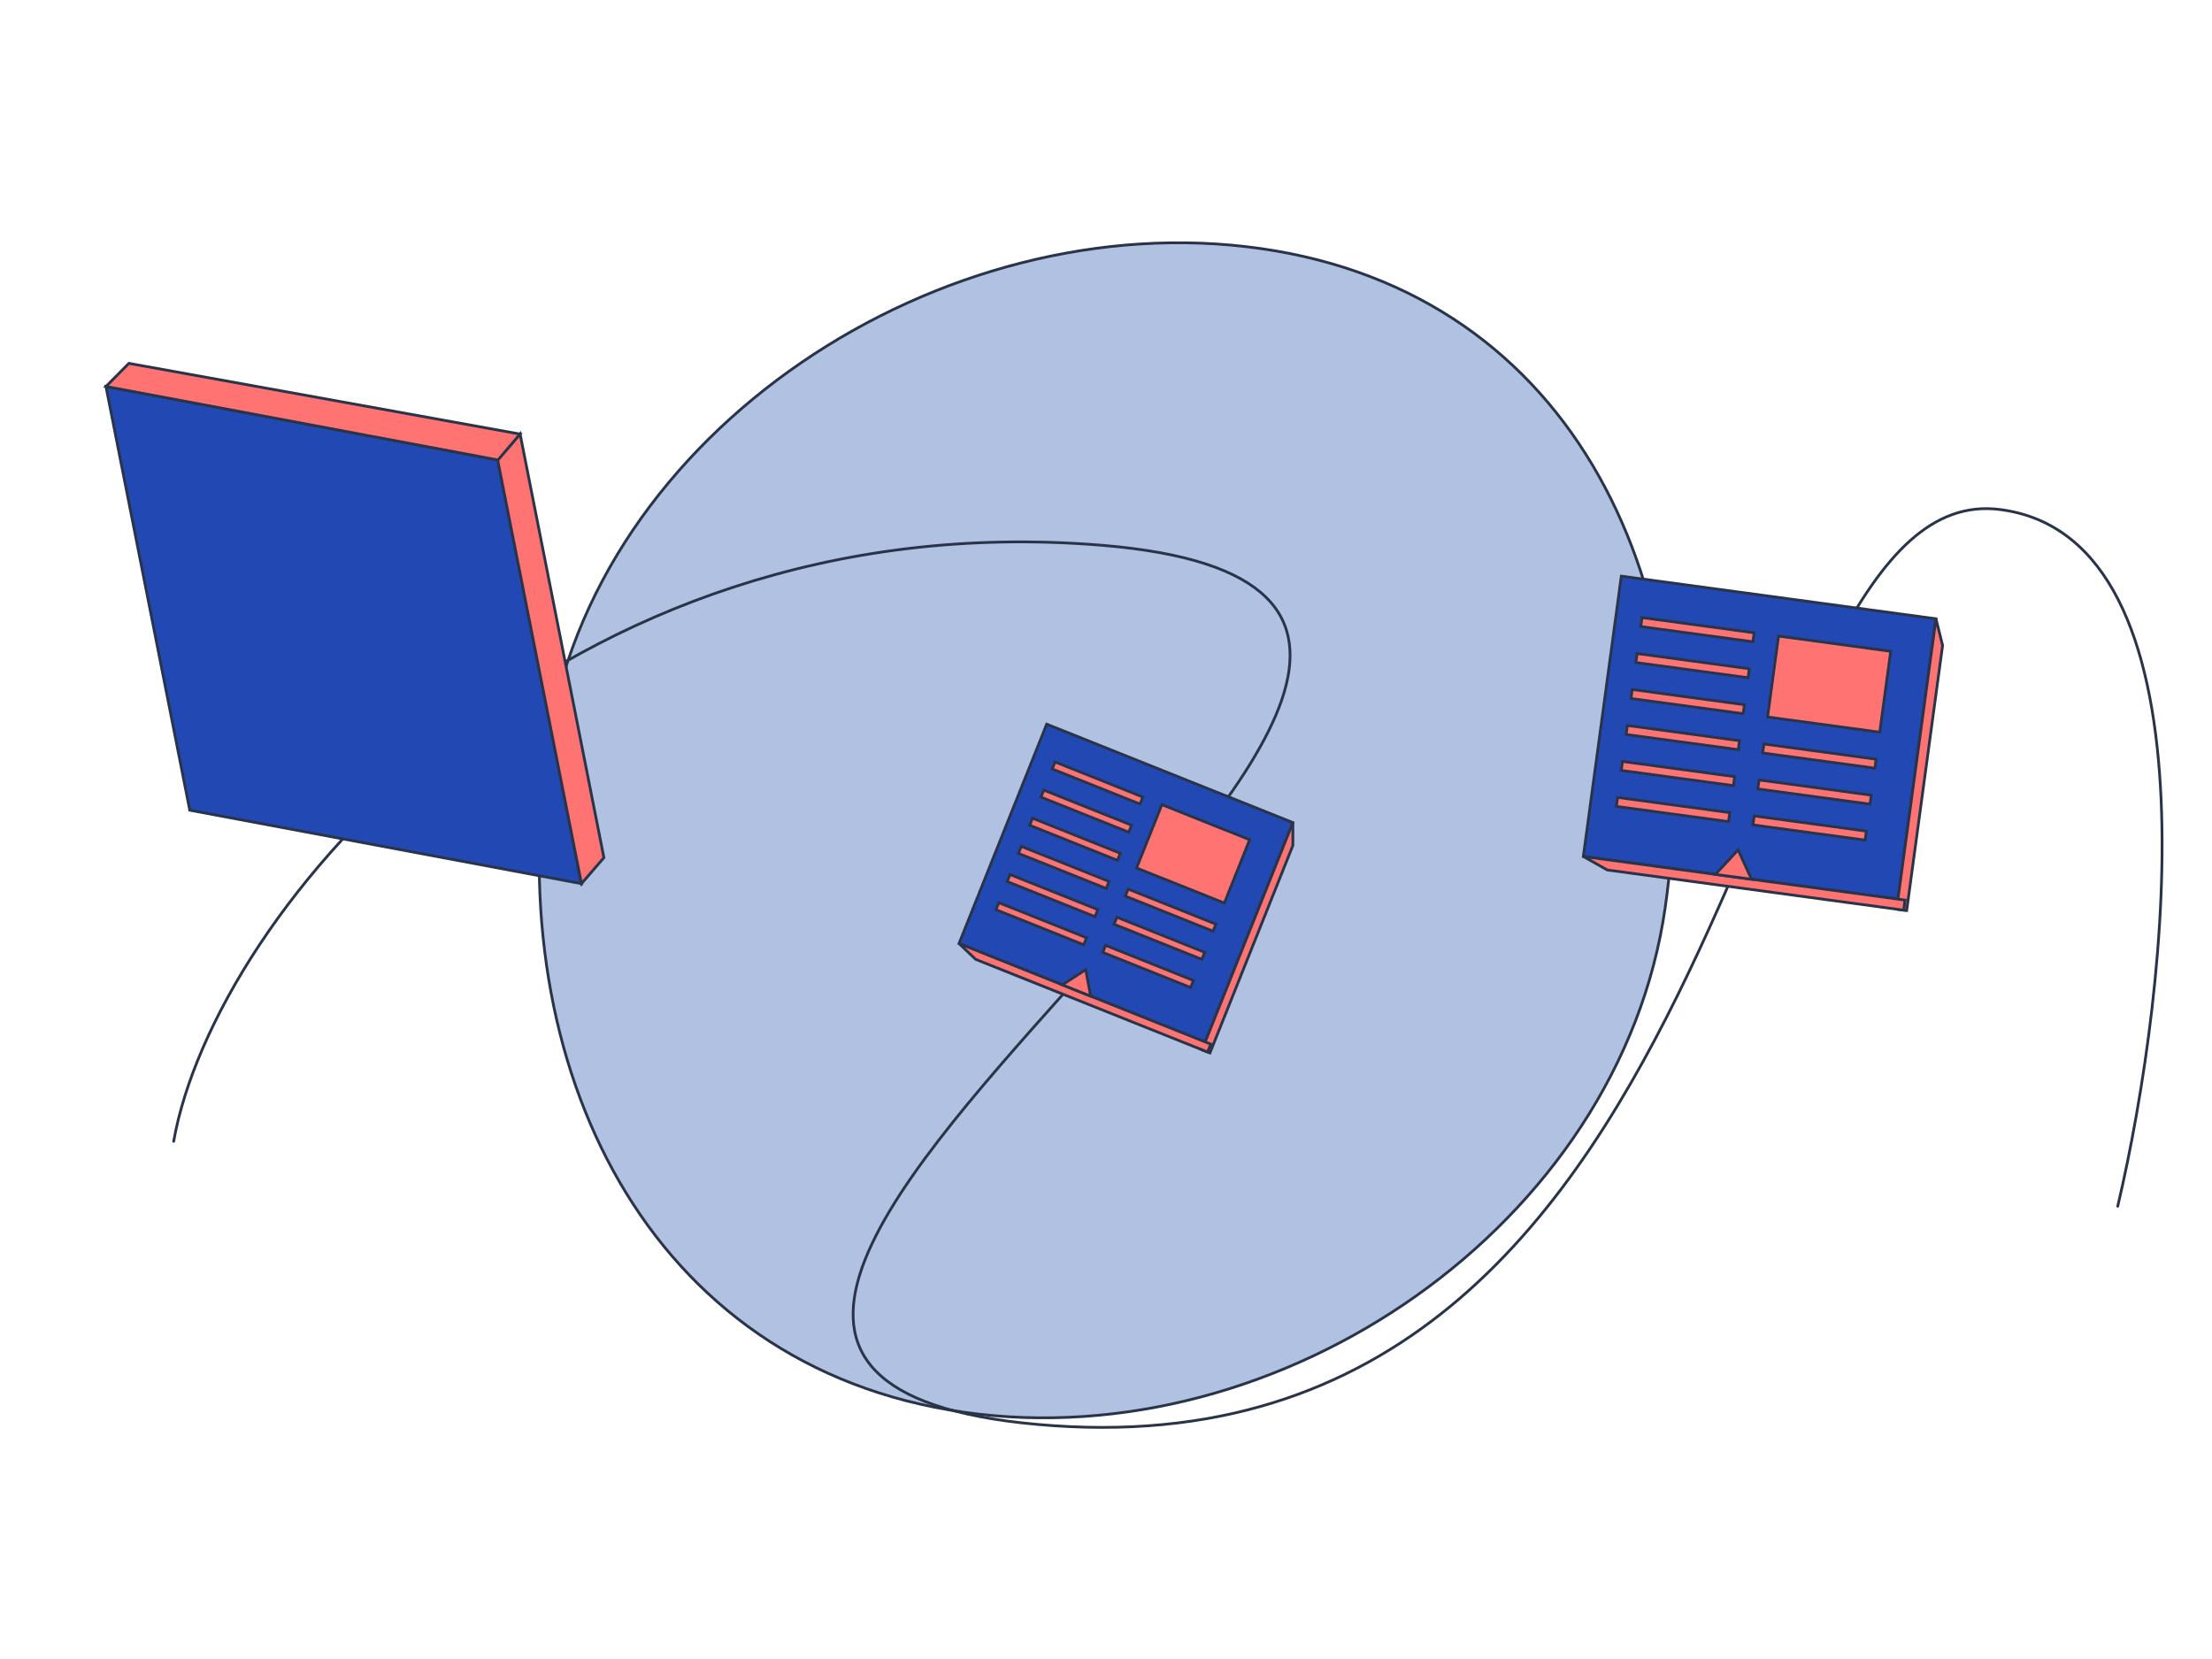 <svg width="600" height="450" viewBox="0 0 800 600" fill="none" xmlns="http://www.w3.org/2000/svg" data-reactroot="">
<path d="M602.265 328.06C585.94 442.812 463.352 527.079 348.599 510.754C233.847 494.43 181.61 385.293 197.934 270.541C214.259 155.788 341.03 73.545 455.783 89.869C570.535 106.194 618.589 213.307 602.265 328.06Z" fill="#B0C1E1" stroke="#293449" stroke-width="1"></path>
<path d="M62.805 412.785C77.572 329.414 202.178 180.969 398.578 197.213C644.077 217.517 126.313 498.088 381.042 515.624C635.771 533.159 624.696 171.37 723.449 184.292C802.452 194.628 784.67 356.572 765.904 436.252" stroke="#293449" stroke-width="1" stroke-linecap="round"></path>
<path d="M38.31 139.757L179.982 166.326L210.297 319.589L68.626 293.02L38.31 139.757Z" fill="#2249B3" stroke="#293449" stroke-width="1"></path>
<path d="M188.094 156.923L179.981 166.325L210.296 319.589L218.409 310.186L188.094 156.923Z" fill="#FF7373" stroke="#293449" stroke-width="1"></path>
<path d="M188.084 156.985L180.094 166.359L38.309 139.772L46.623 131.413L188.084 156.985Z" fill="#FF7373" stroke="#293449" stroke-width="1"></path>
<rect x="586.369" y="208.369" width="114.834" height="102.314" transform="rotate(7.718 586.369 208.369)" fill="#2249B3" stroke="#293449" stroke-width="1"></rect>
<path d="M700.164 223.79L685.93 328.819L689.572 329.312L702.568 233.423L700.164 223.79Z" fill="#FF7373" stroke="#293449" stroke-width="1"></path>
<path d="M572.629 309.754L688.987 325.524L688.494 329.166L581.29 314.637L572.629 309.754Z" fill="#FF7373" stroke="#293449" stroke-width="1"></path>
<rect x="585.024" y="288.395" width="40.944" height="3.282" transform="rotate(7.718 585.024 288.395)" fill="#FF7373" stroke="#293449" stroke-width="1"></rect>
<rect x="586.788" y="275.386" width="40.944" height="3.282" transform="rotate(7.718 586.788 275.386)" fill="#FF7373" stroke="#293449" stroke-width="1"></rect>
<rect x="588.551" y="262.377" width="40.944" height="3.282" transform="rotate(7.718 588.551 262.377)" fill="#FF7373" stroke="#293449" stroke-width="1"></rect>
<rect x="590.313" y="249.368" width="40.944" height="3.282" transform="rotate(7.718 590.313 249.368)" fill="#FF7373" stroke="#293449" stroke-width="1"></rect>
<rect x="592.077" y="236.36" width="40.944" height="3.282" transform="rotate(7.718 592.077 236.36)" fill="#FF7373" stroke="#293449" stroke-width="1"></rect>
<rect x="593.84" y="223.351" width="40.944" height="3.282" transform="rotate(7.718 593.84 223.351)" fill="#FF7373" stroke="#293449" stroke-width="1"></rect>
<rect x="634.418" y="295.089" width="40.944" height="3.282" transform="rotate(7.718 634.418 295.089)" fill="#FF7373" stroke="#293449" stroke-width="1"></rect>
<rect x="636.182" y="282.08" width="40.944" height="3.282" transform="rotate(7.718 636.182 282.08)" fill="#FF7373" stroke="#293449" stroke-width="1"></rect>
<rect x="637.944" y="269.071" width="40.944" height="3.282" transform="rotate(7.718 637.944 269.071)" fill="#FF7373" stroke="#293449" stroke-width="1"></rect>
<rect x="643.233" y="230.045" width="40.944" height="29.537" transform="rotate(7.718 643.233 230.045)" fill="#FF7373" stroke="#293449" stroke-width="1"></rect>
<path d="M628.61 307.383L620.395 316.228L633.471 318L628.61 307.383Z" fill="#FF7373" stroke="#293449" stroke-width="1"></path>
<rect x="378.549" y="261.908" width="95.892" height="85.437" transform="rotate(21.786 378.549 261.908)" fill="#2249B3" stroke="#293449" stroke-width="1"></rect>
<path d="M467.593 297.498L434.744 379.682L437.594 380.821L467.584 305.788L467.593 297.498Z" fill="#FF7373" stroke="#293449" stroke-width="1"></path>
<path d="M346.84 341.242L437.89 377.634L436.751 380.484L352.864 346.955L346.84 341.242Z" fill="#FF7373" stroke="#293449" stroke-width="1"></path>
<rect x="361.216" y="326.457" width="34.191" height="2.741" transform="rotate(21.786 361.216 326.457)" fill="#FF7373" stroke="#293449" stroke-width="1"></rect>
<rect x="365.285" y="316.277" width="34.191" height="2.741" transform="rotate(21.786 365.285 316.277)" fill="#FF7373" stroke="#293449" stroke-width="1"></rect>
<rect x="369.354" y="306.098" width="34.191" height="2.741" transform="rotate(21.786 369.354 306.098)" fill="#FF7373" stroke="#293449" stroke-width="1"></rect>
<rect x="373.422" y="295.919" width="34.191" height="2.741" transform="rotate(21.786 373.422 295.919)" fill="#FF7373" stroke="#293449" stroke-width="1"></rect>
<rect x="377.49" y="285.74" width="34.191" height="2.741" transform="rotate(21.786 377.49 285.74)" fill="#FF7373" stroke="#293449" stroke-width="1"></rect>
<rect x="381.559" y="275.56" width="34.191" height="2.741" transform="rotate(21.786 381.559 275.56)" fill="#FF7373" stroke="#293449" stroke-width="1"></rect>
<rect x="399.865" y="341.905" width="34.191" height="2.741" transform="rotate(21.786 399.865 341.905)" fill="#FF7373" stroke="#293449" stroke-width="1"></rect>
<rect x="403.934" y="331.725" width="34.191" height="2.741" transform="rotate(21.786 403.934 331.725)" fill="#FF7373" stroke="#293449" stroke-width="1"></rect>
<rect x="408.003" y="321.546" width="34.191" height="2.741" transform="rotate(21.786 408.003 321.546)" fill="#FF7373" stroke="#293449" stroke-width="1"></rect>
<rect x="420.209" y="291.009" width="34.191" height="24.665" transform="rotate(21.786 420.209 291.009)" fill="#FF7373" stroke="#293449" stroke-width="1"></rect>
<path d="M392.665 350.685L384.216 356.181L394.448 360.271L392.665 350.685Z" fill="#FF7373" stroke="#293449" stroke-width="1"></path>
</svg>
